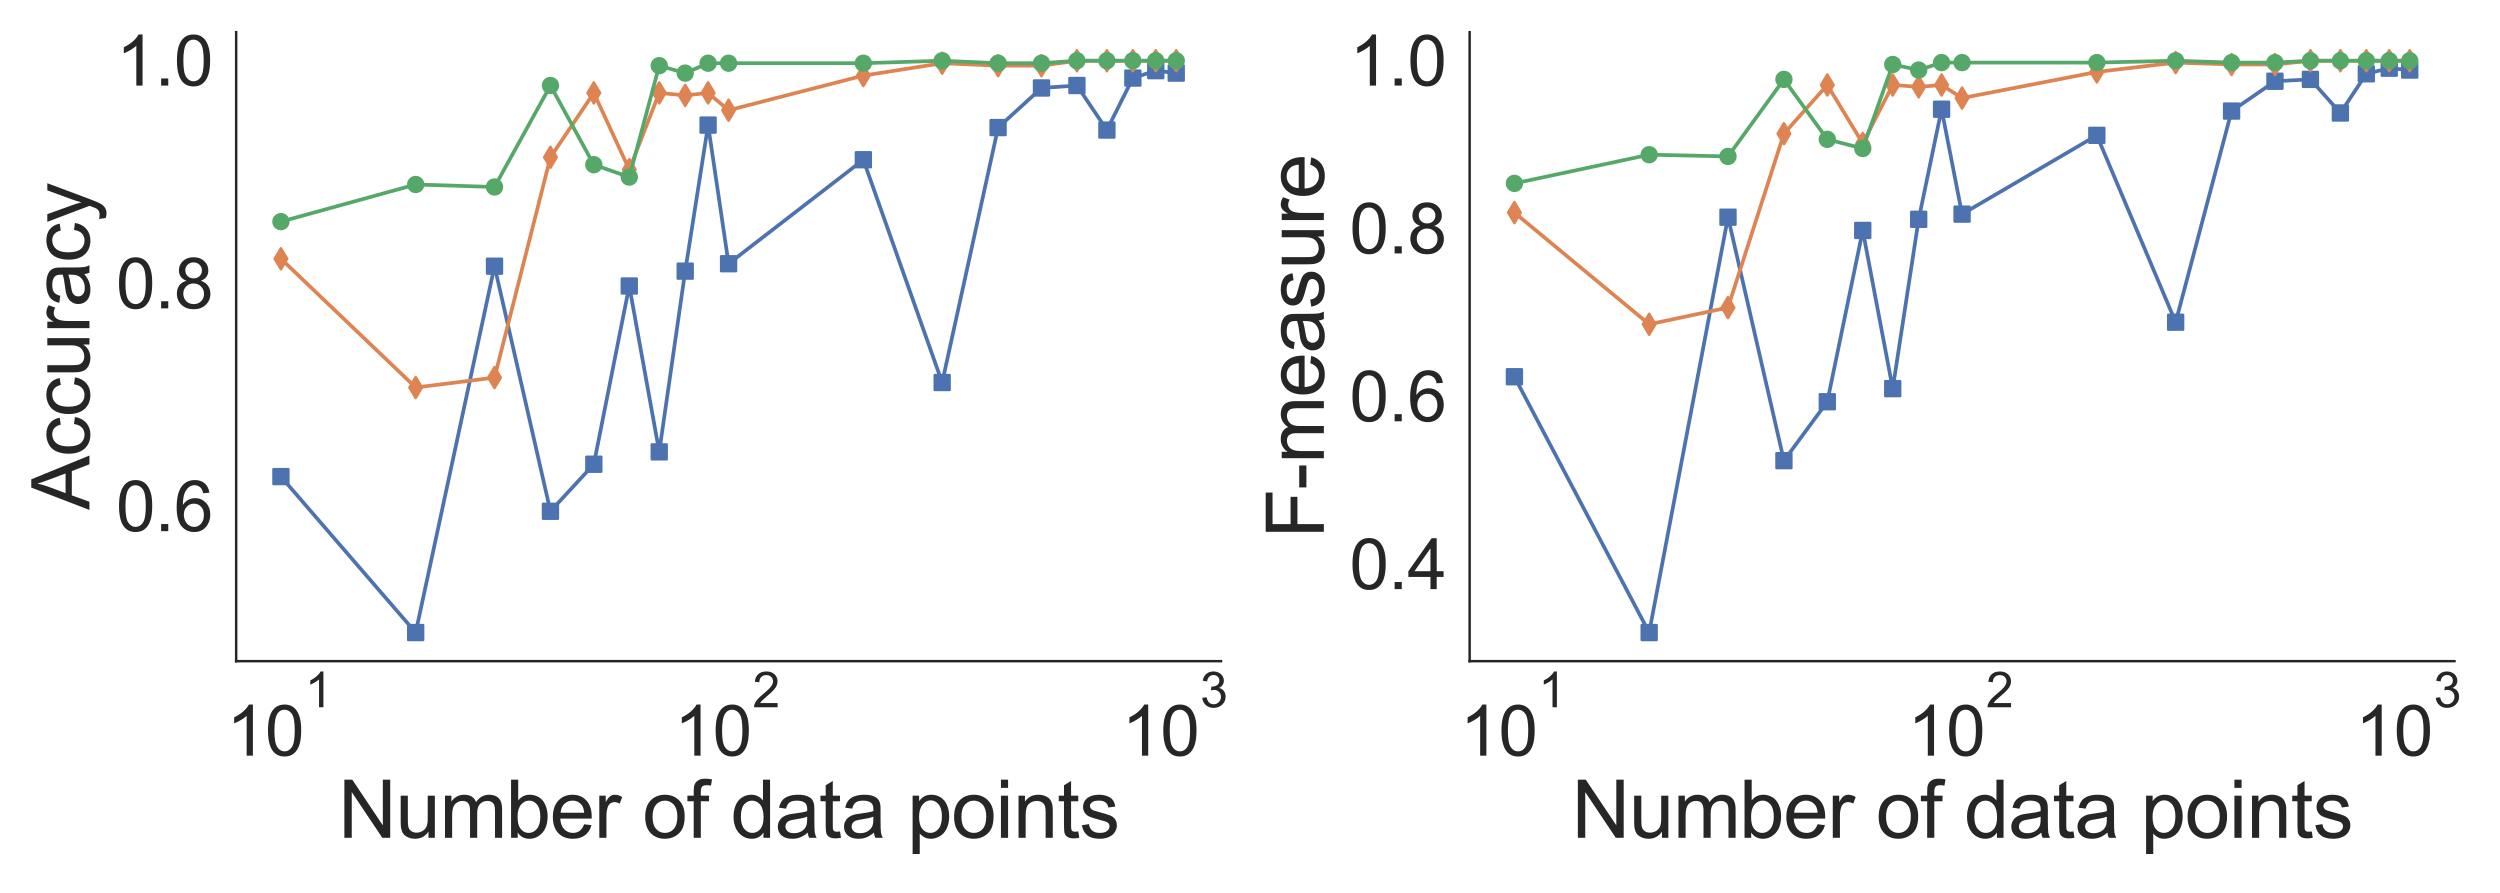 <?xml version="1.0" encoding="utf-8" standalone="no"?>
<!DOCTYPE svg PUBLIC "-//W3C//DTD SVG 1.1//EN"
  "http://www.w3.org/Graphics/SVG/1.1/DTD/svg11.dtd">
<svg xmlns:xlink="http://www.w3.org/1999/xlink" width="1008pt" height="360pt" viewBox="0 0 1008 360" xmlns="http://www.w3.org/2000/svg" version="1.1">
 <defs>
  <style type="text/css">*{stroke-linejoin: round; stroke-linecap: butt}</style>
 </defs>
 <g id="figure_1">
  <g id="patch_1">
   <path d="M 0 360 
L 1008 360 
L 1008 0 
L 0 0 
z
" style="fill: #ffffff"/>
  </g>
  <g id="axes_1">
   <g id="patch_2">
    <path d="M 95.22 266.578 
L 492.309 266.578 
L 492.309 12.96 
L 95.22 12.96 
z
" style="fill: #ffffff"/>
   </g>
   <g id="matplotlib.axis_1">
    <g id="xtick_1">
     <g id="text_1">
      <!-- $\mathdefault{10^{1}}$ -->
      <g style="fill: #262626" transform="translate(91.29 304.953) scale(0.28 -0.28)">
       <defs>
        <path id="ArialMT-31" d="M 2384 0 
L 1822 0 
L 1822 3584 
Q 1619 3391 1289 3197 
Q 959 3003 697 2906 
L 697 3450 
Q 1169 3672 1522 3987 
Q 1875 4303 2022 4600 
L 2384 4600 
L 2384 0 
z
" transform="scale(0.016)"/>
        <path id="ArialMT-30" d="M 266 2259 
Q 266 3072 433 3567 
Q 600 4063 929 4331 
Q 1259 4600 1759 4600 
Q 2128 4600 2406 4451 
Q 2684 4303 2865 4023 
Q 3047 3744 3150 3342 
Q 3253 2941 3253 2259 
Q 3253 1453 3087 958 
Q 2922 463 2592 192 
Q 2263 -78 1759 -78 
Q 1097 -78 719 397 
Q 266 969 266 2259 
z
M 844 2259 
Q 844 1131 1108 757 
Q 1372 384 1759 384 
Q 2147 384 2411 759 
Q 2675 1134 2675 2259 
Q 2675 3391 2411 3762 
Q 2147 4134 1753 4134 
Q 1366 4134 1134 3806 
Q 844 3388 844 2259 
z
" transform="scale(0.016)"/>
       </defs>
       <use xlink:href="#ArialMT-31" transform="translate(0 0.994)"/>
       <use xlink:href="#ArialMT-30" transform="translate(55.615 0.994)"/>
       <use xlink:href="#ArialMT-31" transform="translate(112.973 70.688) scale(0.7)"/>
      </g>
     </g>
    </g>
    <g id="xtick_2">
     <g id="text_2">
      <!-- $\mathdefault{10^{2}}$ -->
      <g style="fill: #262626" transform="translate(271.785 304.953) scale(0.28 -0.28)">
       <defs>
        <path id="ArialMT-32" d="M 3222 541 
L 3222 0 
L 194 0 
Q 188 203 259 391 
Q 375 700 629 1000 
Q 884 1300 1366 1694 
Q 2113 2306 2375 2664 
Q 2638 3022 2638 3341 
Q 2638 3675 2398 3904 
Q 2159 4134 1775 4134 
Q 1369 4134 1125 3890 
Q 881 3647 878 3216 
L 300 3275 
Q 359 3922 746 4261 
Q 1134 4600 1788 4600 
Q 2447 4600 2831 4234 
Q 3216 3869 3216 3328 
Q 3216 3053 3103 2787 
Q 2991 2522 2730 2228 
Q 2469 1934 1863 1422 
Q 1356 997 1212 845 
Q 1069 694 975 541 
L 3222 541 
z
" transform="scale(0.016)"/>
       </defs>
       <use xlink:href="#ArialMT-31" transform="translate(0 0.994)"/>
       <use xlink:href="#ArialMT-30" transform="translate(55.615 0.994)"/>
       <use xlink:href="#ArialMT-32" transform="translate(112.973 70.688) scale(0.7)"/>
      </g>
     </g>
    </g>
    <g id="xtick_3">
     <g id="text_3">
      <!-- $\mathdefault{10^{3}}$ -->
      <g style="fill: #262626" transform="translate(452.28 304.953) scale(0.28 -0.28)">
       <defs>
        <path id="ArialMT-33" d="M 269 1209 
L 831 1284 
Q 928 806 1161 595 
Q 1394 384 1728 384 
Q 2125 384 2398 659 
Q 2672 934 2672 1341 
Q 2672 1728 2419 1979 
Q 2166 2231 1775 2231 
Q 1616 2231 1378 2169 
L 1441 2663 
Q 1497 2656 1531 2656 
Q 1891 2656 2178 2843 
Q 2466 3031 2466 3422 
Q 2466 3731 2256 3934 
Q 2047 4138 1716 4138 
Q 1388 4138 1169 3931 
Q 950 3725 888 3313 
L 325 3413 
Q 428 3978 793 4289 
Q 1159 4600 1703 4600 
Q 2078 4600 2393 4439 
Q 2709 4278 2876 4000 
Q 3044 3722 3044 3409 
Q 3044 3113 2884 2869 
Q 2725 2625 2413 2481 
Q 2819 2388 3044 2092 
Q 3269 1797 3269 1353 
Q 3269 753 2831 336 
Q 2394 -81 1725 -81 
Q 1122 -81 723 278 
Q 325 638 269 1209 
z
" transform="scale(0.016)"/>
       </defs>
       <use xlink:href="#ArialMT-31" transform="translate(0 0.994)"/>
       <use xlink:href="#ArialMT-30" transform="translate(55.615 0.994)"/>
       <use xlink:href="#ArialMT-33" transform="translate(112.973 70.688) scale(0.7)"/>
      </g>
     </g>
    </g>
    <g id="xtick_4"/>
    <g id="xtick_5"/>
    <g id="xtick_6"/>
    <g id="xtick_7"/>
    <g id="xtick_8"/>
    <g id="xtick_9"/>
    <g id="xtick_10"/>
    <g id="xtick_11"/>
    <g id="xtick_12"/>
    <g id="xtick_13"/>
    <g id="xtick_14"/>
    <g id="xtick_15"/>
    <g id="xtick_16"/>
    <g id="xtick_17"/>
    <g id="xtick_18"/>
    <g id="xtick_19"/>
    <g id="xtick_20"/>
    <g id="xtick_21"/>
    <g id="text_4">
     <!-- Number of data points -->
     <g style="fill: #262626" transform="translate(136.355 337.813) scale(0.32 -0.32)">
      <defs>
       <path id="ArialMT-4e" d="M 488 0 
L 488 4581 
L 1109 4581 
L 3516 984 
L 3516 4581 
L 4097 4581 
L 4097 0 
L 3475 0 
L 1069 3600 
L 1069 0 
L 488 0 
z
" transform="scale(0.016)"/>
       <path id="ArialMT-75" d="M 2597 0 
L 2597 488 
Q 2209 -75 1544 -75 
Q 1250 -75 995 37 
Q 741 150 617 320 
Q 494 491 444 738 
Q 409 903 409 1263 
L 409 3319 
L 972 3319 
L 972 1478 
Q 972 1038 1006 884 
Q 1059 663 1231 536 
Q 1403 409 1656 409 
Q 1909 409 2131 539 
Q 2353 669 2445 892 
Q 2538 1116 2538 1541 
L 2538 3319 
L 3100 3319 
L 3100 0 
L 2597 0 
z
" transform="scale(0.016)"/>
       <path id="ArialMT-6d" d="M 422 0 
L 422 3319 
L 925 3319 
L 925 2853 
Q 1081 3097 1340 3245 
Q 1600 3394 1931 3394 
Q 2300 3394 2536 3241 
Q 2772 3088 2869 2813 
Q 3263 3394 3894 3394 
Q 4388 3394 4653 3120 
Q 4919 2847 4919 2278 
L 4919 0 
L 4359 0 
L 4359 2091 
Q 4359 2428 4304 2576 
Q 4250 2725 4106 2815 
Q 3963 2906 3769 2906 
Q 3419 2906 3187 2673 
Q 2956 2441 2956 1928 
L 2956 0 
L 2394 0 
L 2394 2156 
Q 2394 2531 2256 2718 
Q 2119 2906 1806 2906 
Q 1569 2906 1367 2781 
Q 1166 2656 1075 2415 
Q 984 2175 984 1722 
L 984 0 
L 422 0 
z
" transform="scale(0.016)"/>
       <path id="ArialMT-62" d="M 941 0 
L 419 0 
L 419 4581 
L 981 4581 
L 981 2947 
Q 1338 3394 1891 3394 
Q 2197 3394 2470 3270 
Q 2744 3147 2920 2923 
Q 3097 2700 3197 2384 
Q 3297 2069 3297 1709 
Q 3297 856 2875 390 
Q 2453 -75 1863 -75 
Q 1275 -75 941 416 
L 941 0 
z
M 934 1684 
Q 934 1088 1097 822 
Q 1363 388 1816 388 
Q 2184 388 2453 708 
Q 2722 1028 2722 1663 
Q 2722 2313 2464 2622 
Q 2206 2931 1841 2931 
Q 1472 2931 1203 2611 
Q 934 2291 934 1684 
z
" transform="scale(0.016)"/>
       <path id="ArialMT-65" d="M 2694 1069 
L 3275 997 
Q 3138 488 2766 206 
Q 2394 -75 1816 -75 
Q 1088 -75 661 373 
Q 234 822 234 1631 
Q 234 2469 665 2931 
Q 1097 3394 1784 3394 
Q 2450 3394 2872 2941 
Q 3294 2488 3294 1666 
Q 3294 1616 3291 1516 
L 816 1516 
Q 847 969 1125 678 
Q 1403 388 1819 388 
Q 2128 388 2347 550 
Q 2566 713 2694 1069 
z
M 847 1978 
L 2700 1978 
Q 2663 2397 2488 2606 
Q 2219 2931 1791 2931 
Q 1403 2931 1139 2672 
Q 875 2413 847 1978 
z
" transform="scale(0.016)"/>
       <path id="ArialMT-72" d="M 416 0 
L 416 3319 
L 922 3319 
L 922 2816 
Q 1116 3169 1280 3281 
Q 1444 3394 1641 3394 
Q 1925 3394 2219 3213 
L 2025 2691 
Q 1819 2813 1613 2813 
Q 1428 2813 1281 2702 
Q 1134 2591 1072 2394 
Q 978 2094 978 1738 
L 978 0 
L 416 0 
z
" transform="scale(0.016)"/>
       <path id="ArialMT-20" transform="scale(0.016)"/>
       <path id="ArialMT-6f" d="M 213 1659 
Q 213 2581 725 3025 
Q 1153 3394 1769 3394 
Q 2453 3394 2887 2945 
Q 3322 2497 3322 1706 
Q 3322 1066 3130 698 
Q 2938 331 2570 128 
Q 2203 -75 1769 -75 
Q 1072 -75 642 372 
Q 213 819 213 1659 
z
M 791 1659 
Q 791 1022 1069 705 
Q 1347 388 1769 388 
Q 2188 388 2466 706 
Q 2744 1025 2744 1678 
Q 2744 2294 2464 2611 
Q 2184 2928 1769 2928 
Q 1347 2928 1069 2612 
Q 791 2297 791 1659 
z
" transform="scale(0.016)"/>
       <path id="ArialMT-66" d="M 556 0 
L 556 2881 
L 59 2881 
L 59 3319 
L 556 3319 
L 556 3672 
Q 556 4006 616 4169 
Q 697 4388 901 4523 
Q 1106 4659 1475 4659 
Q 1713 4659 2000 4603 
L 1916 4113 
Q 1741 4144 1584 4144 
Q 1328 4144 1222 4034 
Q 1116 3925 1116 3625 
L 1116 3319 
L 1763 3319 
L 1763 2881 
L 1116 2881 
L 1116 0 
L 556 0 
z
" transform="scale(0.016)"/>
       <path id="ArialMT-64" d="M 2575 0 
L 2575 419 
Q 2259 -75 1647 -75 
Q 1250 -75 917 144 
Q 584 363 401 755 
Q 219 1147 219 1656 
Q 219 2153 384 2558 
Q 550 2963 881 3178 
Q 1213 3394 1622 3394 
Q 1922 3394 2156 3267 
Q 2391 3141 2538 2938 
L 2538 4581 
L 3097 4581 
L 3097 0 
L 2575 0 
z
M 797 1656 
Q 797 1019 1065 703 
Q 1334 388 1700 388 
Q 2069 388 2326 689 
Q 2584 991 2584 1609 
Q 2584 2291 2321 2609 
Q 2059 2928 1675 2928 
Q 1300 2928 1048 2622 
Q 797 2316 797 1656 
z
" transform="scale(0.016)"/>
       <path id="ArialMT-61" d="M 2588 409 
Q 2275 144 1986 34 
Q 1697 -75 1366 -75 
Q 819 -75 525 192 
Q 231 459 231 875 
Q 231 1119 342 1320 
Q 453 1522 633 1644 
Q 813 1766 1038 1828 
Q 1203 1872 1538 1913 
Q 2219 1994 2541 2106 
Q 2544 2222 2544 2253 
Q 2544 2597 2384 2738 
Q 2169 2928 1744 2928 
Q 1347 2928 1158 2789 
Q 969 2650 878 2297 
L 328 2372 
Q 403 2725 575 2942 
Q 747 3159 1072 3276 
Q 1397 3394 1825 3394 
Q 2250 3394 2515 3294 
Q 2781 3194 2906 3042 
Q 3031 2891 3081 2659 
Q 3109 2516 3109 2141 
L 3109 1391 
Q 3109 606 3145 398 
Q 3181 191 3288 0 
L 2700 0 
Q 2613 175 2588 409 
z
M 2541 1666 
Q 2234 1541 1622 1453 
Q 1275 1403 1131 1340 
Q 988 1278 909 1158 
Q 831 1038 831 891 
Q 831 666 1001 516 
Q 1172 366 1500 366 
Q 1825 366 2078 508 
Q 2331 650 2450 897 
Q 2541 1088 2541 1459 
L 2541 1666 
z
" transform="scale(0.016)"/>
       <path id="ArialMT-74" d="M 1650 503 
L 1731 6 
Q 1494 -44 1306 -44 
Q 1000 -44 831 53 
Q 663 150 594 308 
Q 525 466 525 972 
L 525 2881 
L 113 2881 
L 113 3319 
L 525 3319 
L 525 4141 
L 1084 4478 
L 1084 3319 
L 1650 3319 
L 1650 2881 
L 1084 2881 
L 1084 941 
Q 1084 700 1114 631 
Q 1144 563 1211 522 
Q 1278 481 1403 481 
Q 1497 481 1650 503 
z
" transform="scale(0.016)"/>
       <path id="ArialMT-70" d="M 422 -1272 
L 422 3319 
L 934 3319 
L 934 2888 
Q 1116 3141 1344 3267 
Q 1572 3394 1897 3394 
Q 2322 3394 2647 3175 
Q 2972 2956 3137 2557 
Q 3303 2159 3303 1684 
Q 3303 1175 3120 767 
Q 2938 359 2589 142 
Q 2241 -75 1856 -75 
Q 1575 -75 1351 44 
Q 1128 163 984 344 
L 984 -1272 
L 422 -1272 
z
M 931 1641 
Q 931 1000 1190 694 
Q 1450 388 1819 388 
Q 2194 388 2461 705 
Q 2728 1022 2728 1688 
Q 2728 2322 2467 2637 
Q 2206 2953 1844 2953 
Q 1484 2953 1207 2617 
Q 931 2281 931 1641 
z
" transform="scale(0.016)"/>
       <path id="ArialMT-69" d="M 425 3934 
L 425 4581 
L 988 4581 
L 988 3934 
L 425 3934 
z
M 425 0 
L 425 3319 
L 988 3319 
L 988 0 
L 425 0 
z
" transform="scale(0.016)"/>
       <path id="ArialMT-6e" d="M 422 0 
L 422 3319 
L 928 3319 
L 928 2847 
Q 1294 3394 1984 3394 
Q 2284 3394 2536 3286 
Q 2788 3178 2913 3003 
Q 3038 2828 3088 2588 
Q 3119 2431 3119 2041 
L 3119 0 
L 2556 0 
L 2556 2019 
Q 2556 2363 2490 2533 
Q 2425 2703 2258 2804 
Q 2091 2906 1866 2906 
Q 1506 2906 1245 2678 
Q 984 2450 984 1813 
L 984 0 
L 422 0 
z
" transform="scale(0.016)"/>
       <path id="ArialMT-73" d="M 197 991 
L 753 1078 
Q 800 744 1014 566 
Q 1228 388 1613 388 
Q 2000 388 2187 545 
Q 2375 703 2375 916 
Q 2375 1106 2209 1216 
Q 2094 1291 1634 1406 
Q 1016 1563 777 1677 
Q 538 1791 414 1992 
Q 291 2194 291 2438 
Q 291 2659 392 2848 
Q 494 3038 669 3163 
Q 800 3259 1026 3326 
Q 1253 3394 1513 3394 
Q 1903 3394 2198 3281 
Q 2494 3169 2634 2976 
Q 2775 2784 2828 2463 
L 2278 2388 
Q 2241 2644 2061 2787 
Q 1881 2931 1553 2931 
Q 1166 2931 1000 2803 
Q 834 2675 834 2503 
Q 834 2394 903 2306 
Q 972 2216 1119 2156 
Q 1203 2125 1616 2013 
Q 2213 1853 2448 1751 
Q 2684 1650 2818 1456 
Q 2953 1263 2953 975 
Q 2953 694 2789 445 
Q 2625 197 2315 61 
Q 2006 -75 1616 -75 
Q 969 -75 630 194 
Q 291 463 197 991 
z
" transform="scale(0.016)"/>
      </defs>
      <use xlink:href="#ArialMT-4e"/>
      <use xlink:href="#ArialMT-75" x="72.217"/>
      <use xlink:href="#ArialMT-6d" x="127.832"/>
      <use xlink:href="#ArialMT-62" x="211.133"/>
      <use xlink:href="#ArialMT-65" x="266.748"/>
      <use xlink:href="#ArialMT-72" x="322.363"/>
      <use xlink:href="#ArialMT-20" x="355.664"/>
      <use xlink:href="#ArialMT-6f" x="383.447"/>
      <use xlink:href="#ArialMT-66" x="439.062"/>
      <use xlink:href="#ArialMT-20" x="466.846"/>
      <use xlink:href="#ArialMT-64" x="494.629"/>
      <use xlink:href="#ArialMT-61" x="550.244"/>
      <use xlink:href="#ArialMT-74" x="605.859"/>
      <use xlink:href="#ArialMT-61" x="633.643"/>
      <use xlink:href="#ArialMT-20" x="689.258"/>
      <use xlink:href="#ArialMT-70" x="717.041"/>
      <use xlink:href="#ArialMT-6f" x="772.656"/>
      <use xlink:href="#ArialMT-69" x="828.271"/>
      <use xlink:href="#ArialMT-6e" x="850.488"/>
      <use xlink:href="#ArialMT-74" x="906.104"/>
      <use xlink:href="#ArialMT-73" x="933.887"/>
     </g>
    </g>
   </g>
   <g id="matplotlib.axis_2">
    <g id="ytick_1">
     <g id="text_5">
      <!-- 0.6 -->
      <g style="fill: #262626" transform="translate(46.8 214.167) scale(0.28 -0.28)">
       <defs>
        <path id="ArialMT-2e" d="M 581 0 
L 581 641 
L 1222 641 
L 1222 0 
L 581 0 
z
" transform="scale(0.016)"/>
        <path id="ArialMT-36" d="M 3184 3459 
L 2625 3416 
Q 2550 3747 2413 3897 
Q 2184 4138 1850 4138 
Q 1581 4138 1378 3988 
Q 1113 3794 959 3422 
Q 806 3050 800 2363 
Q 1003 2672 1297 2822 
Q 1591 2972 1913 2972 
Q 2475 2972 2870 2558 
Q 3266 2144 3266 1488 
Q 3266 1056 3080 686 
Q 2894 316 2569 119 
Q 2244 -78 1831 -78 
Q 1128 -78 684 439 
Q 241 956 241 2144 
Q 241 3472 731 4075 
Q 1159 4600 1884 4600 
Q 2425 4600 2770 4297 
Q 3116 3994 3184 3459 
z
M 888 1484 
Q 888 1194 1011 928 
Q 1134 663 1356 523 
Q 1578 384 1822 384 
Q 2178 384 2434 671 
Q 2691 959 2691 1453 
Q 2691 1928 2437 2201 
Q 2184 2475 1800 2475 
Q 1419 2475 1153 2201 
Q 888 1928 888 1484 
z
" transform="scale(0.016)"/>
       </defs>
       <use xlink:href="#ArialMT-30"/>
       <use xlink:href="#ArialMT-2e" x="55.615"/>
       <use xlink:href="#ArialMT-36" x="83.398"/>
      </g>
     </g>
    </g>
    <g id="ytick_2">
     <g id="text_6">
      <!-- 0.8 -->
      <g style="fill: #262626" transform="translate(46.8 124.338) scale(0.28 -0.28)">
       <defs>
        <path id="ArialMT-38" d="M 1131 2484 
Q 781 2613 612 2850 
Q 444 3088 444 3419 
Q 444 3919 803 4259 
Q 1163 4600 1759 4600 
Q 2359 4600 2725 4251 
Q 3091 3903 3091 3403 
Q 3091 3084 2923 2848 
Q 2756 2613 2416 2484 
Q 2838 2347 3058 2040 
Q 3278 1734 3278 1309 
Q 3278 722 2862 322 
Q 2447 -78 1769 -78 
Q 1091 -78 675 323 
Q 259 725 259 1325 
Q 259 1772 486 2073 
Q 713 2375 1131 2484 
z
M 1019 3438 
Q 1019 3113 1228 2906 
Q 1438 2700 1772 2700 
Q 2097 2700 2305 2904 
Q 2513 3109 2513 3406 
Q 2513 3716 2298 3927 
Q 2084 4138 1766 4138 
Q 1444 4138 1231 3931 
Q 1019 3725 1019 3438 
z
M 838 1322 
Q 838 1081 952 856 
Q 1066 631 1291 507 
Q 1516 384 1775 384 
Q 2178 384 2440 643 
Q 2703 903 2703 1303 
Q 2703 1709 2433 1975 
Q 2163 2241 1756 2241 
Q 1359 2241 1098 1978 
Q 838 1716 838 1322 
z
" transform="scale(0.016)"/>
       </defs>
       <use xlink:href="#ArialMT-30"/>
       <use xlink:href="#ArialMT-2e" x="55.615"/>
       <use xlink:href="#ArialMT-38" x="83.398"/>
      </g>
     </g>
    </g>
    <g id="ytick_3">
     <g id="text_7">
      <!-- 1.0 -->
      <g style="fill: #262626" transform="translate(46.8 34.509) scale(0.28 -0.28)">
       <use xlink:href="#ArialMT-31"/>
       <use xlink:href="#ArialMT-2e" x="55.615"/>
       <use xlink:href="#ArialMT-30" x="83.398"/>
      </g>
     </g>
    </g>
    <g id="text_8">
     <!-- Accuracy -->
     <g style="fill: #262626" transform="translate(36.065 205.564) rotate(-90) scale(0.32 -0.32)">
      <defs>
       <path id="ArialMT-41" d="M -9 0 
L 1750 4581 
L 2403 4581 
L 4278 0 
L 3588 0 
L 3053 1388 
L 1138 1388 
L 634 0 
L -9 0 
z
M 1313 1881 
L 2866 1881 
L 2388 3150 
Q 2169 3728 2063 4100 
Q 1975 3659 1816 3225 
L 1313 1881 
z
" transform="scale(0.016)"/>
       <path id="ArialMT-63" d="M 2588 1216 
L 3141 1144 
Q 3050 572 2676 248 
Q 2303 -75 1759 -75 
Q 1078 -75 664 370 
Q 250 816 250 1647 
Q 250 2184 428 2587 
Q 606 2991 970 3192 
Q 1334 3394 1763 3394 
Q 2303 3394 2647 3120 
Q 2991 2847 3088 2344 
L 2541 2259 
Q 2463 2594 2264 2762 
Q 2066 2931 1784 2931 
Q 1359 2931 1093 2626 
Q 828 2322 828 1663 
Q 828 994 1084 691 
Q 1341 388 1753 388 
Q 2084 388 2306 591 
Q 2528 794 2588 1216 
z
" transform="scale(0.016)"/>
       <path id="ArialMT-79" d="M 397 -1278 
L 334 -750 
Q 519 -800 656 -800 
Q 844 -800 956 -737 
Q 1069 -675 1141 -563 
Q 1194 -478 1313 -144 
Q 1328 -97 1363 -6 
L 103 3319 
L 709 3319 
L 1400 1397 
Q 1534 1031 1641 628 
Q 1738 1016 1872 1384 
L 2581 3319 
L 3144 3319 
L 1881 -56 
Q 1678 -603 1566 -809 
Q 1416 -1088 1222 -1217 
Q 1028 -1347 759 -1347 
Q 597 -1347 397 -1278 
z
" transform="scale(0.016)"/>
      </defs>
      <use xlink:href="#ArialMT-41"/>
      <use xlink:href="#ArialMT-63" x="66.699"/>
      <use xlink:href="#ArialMT-63" x="116.699"/>
      <use xlink:href="#ArialMT-75" x="166.699"/>
      <use xlink:href="#ArialMT-72" x="222.314"/>
      <use xlink:href="#ArialMT-61" x="255.615"/>
      <use xlink:href="#ArialMT-63" x="311.23"/>
      <use xlink:href="#ArialMT-79" x="361.23"/>
     </g>
    </g>
   </g>
   <g id="line2d_1">
    <path d="M 113.27 192.169 
L 167.604 255.05 
L 199.388 107.331 
L 221.938 206.143 
L 239.43 187.179 
L 253.722 115.315 
L 265.806 182.188 
L 276.273 109.327 
L 285.506 50.439 
L 293.765 106.332 
L 348.099 64.412 
L 379.883 154.241 
L 402.434 51.437 
L 419.925 35.467 
L 434.217 34.469 
L 446.301 52.435 
L 456.768 31.475 
L 466.001 28.48 
L 474.26 29.479 
" clip-path="url(#p1bfc41ef3e)" style="fill: none; stroke: #4c72b0; stroke-width: 1.5; stroke-linecap: round"/>
    <defs>
     <path id="me3eb38ce9e" d="M -3 3 
L 3 3 
L 3 -3 
L -3 -3 
z
" style="stroke: #4c72b0; stroke-linejoin: miter"/>
    </defs>
    <g clip-path="url(#p1bfc41ef3e)">
     <use xlink:href="#me3eb38ce9e" x="113.27" y="192.169" style="fill: #4c72b0; stroke: #4c72b0; stroke-linejoin: miter"/>
     <use xlink:href="#me3eb38ce9e" x="167.604" y="255.05" style="fill: #4c72b0; stroke: #4c72b0; stroke-linejoin: miter"/>
     <use xlink:href="#me3eb38ce9e" x="199.388" y="107.331" style="fill: #4c72b0; stroke: #4c72b0; stroke-linejoin: miter"/>
     <use xlink:href="#me3eb38ce9e" x="221.938" y="206.143" style="fill: #4c72b0; stroke: #4c72b0; stroke-linejoin: miter"/>
     <use xlink:href="#me3eb38ce9e" x="239.43" y="187.179" style="fill: #4c72b0; stroke: #4c72b0; stroke-linejoin: miter"/>
     <use xlink:href="#me3eb38ce9e" x="253.722" y="115.315" style="fill: #4c72b0; stroke: #4c72b0; stroke-linejoin: miter"/>
     <use xlink:href="#me3eb38ce9e" x="265.806" y="182.188" style="fill: #4c72b0; stroke: #4c72b0; stroke-linejoin: miter"/>
     <use xlink:href="#me3eb38ce9e" x="276.273" y="109.327" style="fill: #4c72b0; stroke: #4c72b0; stroke-linejoin: miter"/>
     <use xlink:href="#me3eb38ce9e" x="285.506" y="50.439" style="fill: #4c72b0; stroke: #4c72b0; stroke-linejoin: miter"/>
     <use xlink:href="#me3eb38ce9e" x="293.765" y="106.332" style="fill: #4c72b0; stroke: #4c72b0; stroke-linejoin: miter"/>
     <use xlink:href="#me3eb38ce9e" x="348.099" y="64.412" style="fill: #4c72b0; stroke: #4c72b0; stroke-linejoin: miter"/>
     <use xlink:href="#me3eb38ce9e" x="379.883" y="154.241" style="fill: #4c72b0; stroke: #4c72b0; stroke-linejoin: miter"/>
     <use xlink:href="#me3eb38ce9e" x="402.434" y="51.437" style="fill: #4c72b0; stroke: #4c72b0; stroke-linejoin: miter"/>
     <use xlink:href="#me3eb38ce9e" x="419.925" y="35.467" style="fill: #4c72b0; stroke: #4c72b0; stroke-linejoin: miter"/>
     <use xlink:href="#me3eb38ce9e" x="434.217" y="34.469" style="fill: #4c72b0; stroke: #4c72b0; stroke-linejoin: miter"/>
     <use xlink:href="#me3eb38ce9e" x="446.301" y="52.435" style="fill: #4c72b0; stroke: #4c72b0; stroke-linejoin: miter"/>
     <use xlink:href="#me3eb38ce9e" x="456.768" y="31.475" style="fill: #4c72b0; stroke: #4c72b0; stroke-linejoin: miter"/>
     <use xlink:href="#me3eb38ce9e" x="466.001" y="28.48" style="fill: #4c72b0; stroke: #4c72b0; stroke-linejoin: miter"/>
     <use xlink:href="#me3eb38ce9e" x="474.26" y="29.479" style="fill: #4c72b0; stroke: #4c72b0; stroke-linejoin: miter"/>
    </g>
   </g>
   <g id="line2d_2">
    <path d="M 113.27 104.336 
L 167.604 156.238 
L 199.388 152.245 
L 221.938 63.414 
L 239.43 37.463 
L 253.722 68.405 
L 265.806 37.463 
L 276.273 38.462 
L 285.506 37.463 
L 293.765 44.45 
L 348.099 30.477 
L 379.883 25.486 
L 402.434 26.484 
L 419.925 26.484 
L 434.217 24.488 
L 446.301 24.488 
L 456.768 24.488 
L 466.001 24.488 
L 474.26 24.488 
" clip-path="url(#p1bfc41ef3e)" style="fill: none; stroke: #dd8452; stroke-width: 1.5; stroke-linecap: round"/>
    <defs>
     <path id="md9a92b550f" d="M 0 4.243 
L 2.546 0 
L 0 -4.243 
L -2.546 0 
z
" style="stroke: #dd8452; stroke-linejoin: miter"/>
    </defs>
    <g clip-path="url(#p1bfc41ef3e)">
     <use xlink:href="#md9a92b550f" x="113.27" y="104.336" style="fill: #dd8452; stroke: #dd8452; stroke-linejoin: miter"/>
     <use xlink:href="#md9a92b550f" x="167.604" y="156.238" style="fill: #dd8452; stroke: #dd8452; stroke-linejoin: miter"/>
     <use xlink:href="#md9a92b550f" x="199.388" y="152.245" style="fill: #dd8452; stroke: #dd8452; stroke-linejoin: miter"/>
     <use xlink:href="#md9a92b550f" x="221.938" y="63.414" style="fill: #dd8452; stroke: #dd8452; stroke-linejoin: miter"/>
     <use xlink:href="#md9a92b550f" x="239.43" y="37.463" style="fill: #dd8452; stroke: #dd8452; stroke-linejoin: miter"/>
     <use xlink:href="#md9a92b550f" x="253.722" y="68.405" style="fill: #dd8452; stroke: #dd8452; stroke-linejoin: miter"/>
     <use xlink:href="#md9a92b550f" x="265.806" y="37.463" style="fill: #dd8452; stroke: #dd8452; stroke-linejoin: miter"/>
     <use xlink:href="#md9a92b550f" x="276.273" y="38.462" style="fill: #dd8452; stroke: #dd8452; stroke-linejoin: miter"/>
     <use xlink:href="#md9a92b550f" x="285.506" y="37.463" style="fill: #dd8452; stroke: #dd8452; stroke-linejoin: miter"/>
     <use xlink:href="#md9a92b550f" x="293.765" y="44.45" style="fill: #dd8452; stroke: #dd8452; stroke-linejoin: miter"/>
     <use xlink:href="#md9a92b550f" x="348.099" y="30.477" style="fill: #dd8452; stroke: #dd8452; stroke-linejoin: miter"/>
     <use xlink:href="#md9a92b550f" x="379.883" y="25.486" style="fill: #dd8452; stroke: #dd8452; stroke-linejoin: miter"/>
     <use xlink:href="#md9a92b550f" x="402.434" y="26.484" style="fill: #dd8452; stroke: #dd8452; stroke-linejoin: miter"/>
     <use xlink:href="#md9a92b550f" x="419.925" y="26.484" style="fill: #dd8452; stroke: #dd8452; stroke-linejoin: miter"/>
     <use xlink:href="#md9a92b550f" x="434.217" y="24.488" style="fill: #dd8452; stroke: #dd8452; stroke-linejoin: miter"/>
     <use xlink:href="#md9a92b550f" x="446.301" y="24.488" style="fill: #dd8452; stroke: #dd8452; stroke-linejoin: miter"/>
     <use xlink:href="#md9a92b550f" x="456.768" y="24.488" style="fill: #dd8452; stroke: #dd8452; stroke-linejoin: miter"/>
     <use xlink:href="#md9a92b550f" x="466.001" y="24.488" style="fill: #dd8452; stroke: #dd8452; stroke-linejoin: miter"/>
     <use xlink:href="#md9a92b550f" x="474.26" y="24.488" style="fill: #dd8452; stroke: #dd8452; stroke-linejoin: miter"/>
    </g>
   </g>
   <g id="line2d_3">
    <path d="M 113.27 89.365 
L 167.604 74.393 
L 199.388 75.391 
L 221.938 34.469 
L 239.43 66.408 
L 253.722 71.399 
L 265.806 26.484 
L 276.273 29.479 
L 285.506 25.486 
L 293.765 25.486 
L 348.099 25.486 
L 379.883 24.488 
L 402.434 25.486 
L 419.925 25.486 
L 434.217 24.488 
L 446.301 24.488 
L 456.768 24.488 
L 466.001 24.488 
L 474.26 24.488 
" clip-path="url(#p1bfc41ef3e)" style="fill: none; stroke: #55a868; stroke-width: 1.5; stroke-linecap: round"/>
    <defs>
     <path id="mf758b84d27" d="M 0 3 
C 0.796 3 1.559 2.684 2.121 2.121 
C 2.684 1.559 3 0.796 3 0 
C 3 -0.796 2.684 -1.559 2.121 -2.121 
C 1.559 -2.684 0.796 -3 0 -3 
C -0.796 -3 -1.559 -2.684 -2.121 -2.121 
C -2.684 -1.559 -3 -0.796 -3 0 
C -3 0.796 -2.684 1.559 -2.121 2.121 
C -1.559 2.684 -0.796 3 0 3 
z
" style="stroke: #55a868"/>
    </defs>
    <g clip-path="url(#p1bfc41ef3e)">
     <use xlink:href="#mf758b84d27" x="113.27" y="89.365" style="fill: #55a868; stroke: #55a868"/>
     <use xlink:href="#mf758b84d27" x="167.604" y="74.393" style="fill: #55a868; stroke: #55a868"/>
     <use xlink:href="#mf758b84d27" x="199.388" y="75.391" style="fill: #55a868; stroke: #55a868"/>
     <use xlink:href="#mf758b84d27" x="221.938" y="34.469" style="fill: #55a868; stroke: #55a868"/>
     <use xlink:href="#mf758b84d27" x="239.43" y="66.408" style="fill: #55a868; stroke: #55a868"/>
     <use xlink:href="#mf758b84d27" x="253.722" y="71.399" style="fill: #55a868; stroke: #55a868"/>
     <use xlink:href="#mf758b84d27" x="265.806" y="26.484" style="fill: #55a868; stroke: #55a868"/>
     <use xlink:href="#mf758b84d27" x="276.273" y="29.479" style="fill: #55a868; stroke: #55a868"/>
     <use xlink:href="#mf758b84d27" x="285.506" y="25.486" style="fill: #55a868; stroke: #55a868"/>
     <use xlink:href="#mf758b84d27" x="293.765" y="25.486" style="fill: #55a868; stroke: #55a868"/>
     <use xlink:href="#mf758b84d27" x="348.099" y="25.486" style="fill: #55a868; stroke: #55a868"/>
     <use xlink:href="#mf758b84d27" x="379.883" y="24.488" style="fill: #55a868; stroke: #55a868"/>
     <use xlink:href="#mf758b84d27" x="402.434" y="25.486" style="fill: #55a868; stroke: #55a868"/>
     <use xlink:href="#mf758b84d27" x="419.925" y="25.486" style="fill: #55a868; stroke: #55a868"/>
     <use xlink:href="#mf758b84d27" x="434.217" y="24.488" style="fill: #55a868; stroke: #55a868"/>
     <use xlink:href="#mf758b84d27" x="446.301" y="24.488" style="fill: #55a868; stroke: #55a868"/>
     <use xlink:href="#mf758b84d27" x="456.768" y="24.488" style="fill: #55a868; stroke: #55a868"/>
     <use xlink:href="#mf758b84d27" x="466.001" y="24.488" style="fill: #55a868; stroke: #55a868"/>
     <use xlink:href="#mf758b84d27" x="474.26" y="24.488" style="fill: #55a868; stroke: #55a868"/>
    </g>
   </g>
   <g id="patch_3">
    <path d="M 95.22 266.578 
L 95.22 12.96 
" style="fill: none; stroke: #262626; stroke-linejoin: miter; stroke-linecap: square"/>
   </g>
   <g id="patch_4">
    <path d="M 95.22 266.578 
L 492.309 266.578 
" style="fill: none; stroke: #262626; stroke-linejoin: miter; stroke-linecap: square"/>
   </g>
  </g>
  <g id="axes_2">
   <g id="patch_5">
    <path d="M 592.56 266.578 
L 989.649 266.578 
L 989.649 12.96 
L 592.56 12.96 
z
" style="fill: #ffffff"/>
   </g>
   <g id="matplotlib.axis_3">
    <g id="xtick_22">
     <g id="text_9">
      <!-- $\mathdefault{10^{1}}$ -->
      <g style="fill: #262626" transform="translate(588.63 304.953) scale(0.28 -0.28)">
       <use xlink:href="#ArialMT-31" transform="translate(0 0.994)"/>
       <use xlink:href="#ArialMT-30" transform="translate(55.615 0.994)"/>
       <use xlink:href="#ArialMT-31" transform="translate(112.973 70.688) scale(0.7)"/>
      </g>
     </g>
    </g>
    <g id="xtick_23">
     <g id="text_10">
      <!-- $\mathdefault{10^{2}}$ -->
      <g style="fill: #262626" transform="translate(769.125 304.953) scale(0.28 -0.28)">
       <use xlink:href="#ArialMT-31" transform="translate(0 0.994)"/>
       <use xlink:href="#ArialMT-30" transform="translate(55.615 0.994)"/>
       <use xlink:href="#ArialMT-32" transform="translate(112.973 70.688) scale(0.7)"/>
      </g>
     </g>
    </g>
    <g id="xtick_24">
     <g id="text_11">
      <!-- $\mathdefault{10^{3}}$ -->
      <g style="fill: #262626" transform="translate(949.62 304.953) scale(0.28 -0.28)">
       <use xlink:href="#ArialMT-31" transform="translate(0 0.994)"/>
       <use xlink:href="#ArialMT-30" transform="translate(55.615 0.994)"/>
       <use xlink:href="#ArialMT-33" transform="translate(112.973 70.688) scale(0.7)"/>
      </g>
     </g>
    </g>
    <g id="xtick_25"/>
    <g id="xtick_26"/>
    <g id="xtick_27"/>
    <g id="xtick_28"/>
    <g id="xtick_29"/>
    <g id="xtick_30"/>
    <g id="xtick_31"/>
    <g id="xtick_32"/>
    <g id="xtick_33"/>
    <g id="xtick_34"/>
    <g id="xtick_35"/>
    <g id="xtick_36"/>
    <g id="xtick_37"/>
    <g id="xtick_38"/>
    <g id="xtick_39"/>
    <g id="xtick_40"/>
    <g id="xtick_41"/>
    <g id="xtick_42"/>
    <g id="text_12">
     <!-- Number of data points -->
     <g style="fill: #262626" transform="translate(633.695 337.813) scale(0.32 -0.32)">
      <use xlink:href="#ArialMT-4e"/>
      <use xlink:href="#ArialMT-75" x="72.217"/>
      <use xlink:href="#ArialMT-6d" x="127.832"/>
      <use xlink:href="#ArialMT-62" x="211.133"/>
      <use xlink:href="#ArialMT-65" x="266.748"/>
      <use xlink:href="#ArialMT-72" x="322.363"/>
      <use xlink:href="#ArialMT-20" x="355.664"/>
      <use xlink:href="#ArialMT-6f" x="383.447"/>
      <use xlink:href="#ArialMT-66" x="439.062"/>
      <use xlink:href="#ArialMT-20" x="466.846"/>
      <use xlink:href="#ArialMT-64" x="494.629"/>
      <use xlink:href="#ArialMT-61" x="550.244"/>
      <use xlink:href="#ArialMT-74" x="605.859"/>
      <use xlink:href="#ArialMT-61" x="633.643"/>
      <use xlink:href="#ArialMT-20" x="689.258"/>
      <use xlink:href="#ArialMT-70" x="717.041"/>
      <use xlink:href="#ArialMT-6f" x="772.656"/>
      <use xlink:href="#ArialMT-69" x="828.271"/>
      <use xlink:href="#ArialMT-6e" x="850.488"/>
      <use xlink:href="#ArialMT-74" x="906.104"/>
      <use xlink:href="#ArialMT-73" x="933.887"/>
     </g>
    </g>
   </g>
   <g id="matplotlib.axis_4">
    <g id="ytick_4">
     <g id="text_13">
      <!-- 0.4 -->
      <g style="fill: #262626" transform="translate(544.14 237.535) scale(0.28 -0.28)">
       <defs>
        <path id="ArialMT-34" d="M 2069 0 
L 2069 1097 
L 81 1097 
L 81 1613 
L 2172 4581 
L 2631 4581 
L 2631 1613 
L 3250 1613 
L 3250 1097 
L 2631 1097 
L 2631 0 
L 2069 0 
z
M 2069 1613 
L 2069 3678 
L 634 1613 
L 2069 1613 
z
" transform="scale(0.016)"/>
       </defs>
       <use xlink:href="#ArialMT-30"/>
       <use xlink:href="#ArialMT-2e" x="55.615"/>
       <use xlink:href="#ArialMT-34" x="83.398"/>
      </g>
     </g>
    </g>
    <g id="ytick_5">
     <g id="text_14">
      <!-- 0.6 -->
      <g style="fill: #262626" transform="translate(544.14 169.86) scale(0.28 -0.28)">
       <use xlink:href="#ArialMT-30"/>
       <use xlink:href="#ArialMT-2e" x="55.615"/>
       <use xlink:href="#ArialMT-36" x="83.398"/>
      </g>
     </g>
    </g>
    <g id="ytick_6">
     <g id="text_15">
      <!-- 0.8 -->
      <g style="fill: #262626" transform="translate(544.14 102.184) scale(0.28 -0.28)">
       <use xlink:href="#ArialMT-30"/>
       <use xlink:href="#ArialMT-2e" x="55.615"/>
       <use xlink:href="#ArialMT-38" x="83.398"/>
      </g>
     </g>
    </g>
    <g id="ytick_7">
     <g id="text_16">
      <!-- 1.0 -->
      <g style="fill: #262626" transform="translate(544.14 34.509) scale(0.28 -0.28)">
       <use xlink:href="#ArialMT-31"/>
       <use xlink:href="#ArialMT-2e" x="55.615"/>
       <use xlink:href="#ArialMT-30" x="83.398"/>
      </g>
     </g>
    </g>
    <g id="text_17">
     <!-- F-measure -->
     <g style="fill: #262626" transform="translate(533.78 217.114) rotate(-90) scale(0.32 -0.32)">
      <defs>
       <path id="ArialMT-46" d="M 525 0 
L 525 4581 
L 3616 4581 
L 3616 4041 
L 1131 4041 
L 1131 2622 
L 3281 2622 
L 3281 2081 
L 1131 2081 
L 1131 0 
L 525 0 
z
" transform="scale(0.016)"/>
       <path id="ArialMT-2d" d="M 203 1375 
L 203 1941 
L 1931 1941 
L 1931 1375 
L 203 1375 
z
" transform="scale(0.016)"/>
      </defs>
      <use xlink:href="#ArialMT-46"/>
      <use xlink:href="#ArialMT-2d" x="61.084"/>
      <use xlink:href="#ArialMT-6d" x="94.385"/>
      <use xlink:href="#ArialMT-65" x="177.686"/>
      <use xlink:href="#ArialMT-61" x="233.301"/>
      <use xlink:href="#ArialMT-73" x="288.916"/>
      <use xlink:href="#ArialMT-75" x="338.916"/>
      <use xlink:href="#ArialMT-72" x="394.531"/>
      <use xlink:href="#ArialMT-65" x="427.832"/>
     </g>
    </g>
   </g>
   <g id="line2d_4">
    <path d="M 610.61 151.906 
L 664.944 255.05 
L 696.728 87.575 
L 719.278 185.734 
L 736.77 161.978 
L 751.062 92.912 
L 763.146 156.701 
L 773.613 88.418 
L 782.846 44.039 
L 791.105 86.344 
L 845.439 54.561 
L 877.223 129.919 
L 899.774 44.787 
L 917.265 32.758 
L 931.557 32.006 
L 943.641 45.549 
L 954.108 29.751 
L 963.341 27.495 
L 971.6 28.247 
" clip-path="url(#pe02e45cecf)" style="fill: none; stroke: #4c72b0; stroke-width: 1.5; stroke-linecap: round"/>
    <g clip-path="url(#pe02e45cecf)">
     <use xlink:href="#me3eb38ce9e" x="610.61" y="151.906" style="fill: #4c72b0; stroke: #4c72b0; stroke-linejoin: miter"/>
     <use xlink:href="#me3eb38ce9e" x="664.944" y="255.05" style="fill: #4c72b0; stroke: #4c72b0; stroke-linejoin: miter"/>
     <use xlink:href="#me3eb38ce9e" x="696.728" y="87.575" style="fill: #4c72b0; stroke: #4c72b0; stroke-linejoin: miter"/>
     <use xlink:href="#me3eb38ce9e" x="719.278" y="185.734" style="fill: #4c72b0; stroke: #4c72b0; stroke-linejoin: miter"/>
     <use xlink:href="#me3eb38ce9e" x="736.77" y="161.978" style="fill: #4c72b0; stroke: #4c72b0; stroke-linejoin: miter"/>
     <use xlink:href="#me3eb38ce9e" x="751.062" y="92.912" style="fill: #4c72b0; stroke: #4c72b0; stroke-linejoin: miter"/>
     <use xlink:href="#me3eb38ce9e" x="763.146" y="156.701" style="fill: #4c72b0; stroke: #4c72b0; stroke-linejoin: miter"/>
     <use xlink:href="#me3eb38ce9e" x="773.613" y="88.418" style="fill: #4c72b0; stroke: #4c72b0; stroke-linejoin: miter"/>
     <use xlink:href="#me3eb38ce9e" x="782.846" y="44.039" style="fill: #4c72b0; stroke: #4c72b0; stroke-linejoin: miter"/>
     <use xlink:href="#me3eb38ce9e" x="791.105" y="86.344" style="fill: #4c72b0; stroke: #4c72b0; stroke-linejoin: miter"/>
     <use xlink:href="#me3eb38ce9e" x="845.439" y="54.561" style="fill: #4c72b0; stroke: #4c72b0; stroke-linejoin: miter"/>
     <use xlink:href="#me3eb38ce9e" x="877.223" y="129.919" style="fill: #4c72b0; stroke: #4c72b0; stroke-linejoin: miter"/>
     <use xlink:href="#me3eb38ce9e" x="899.774" y="44.787" style="fill: #4c72b0; stroke: #4c72b0; stroke-linejoin: miter"/>
     <use xlink:href="#me3eb38ce9e" x="917.265" y="32.758" style="fill: #4c72b0; stroke: #4c72b0; stroke-linejoin: miter"/>
     <use xlink:href="#me3eb38ce9e" x="931.557" y="32.006" style="fill: #4c72b0; stroke: #4c72b0; stroke-linejoin: miter"/>
     <use xlink:href="#me3eb38ce9e" x="943.641" y="45.549" style="fill: #4c72b0; stroke: #4c72b0; stroke-linejoin: miter"/>
     <use xlink:href="#me3eb38ce9e" x="954.108" y="29.751" style="fill: #4c72b0; stroke: #4c72b0; stroke-linejoin: miter"/>
     <use xlink:href="#me3eb38ce9e" x="963.341" y="27.495" style="fill: #4c72b0; stroke: #4c72b0; stroke-linejoin: miter"/>
     <use xlink:href="#me3eb38ce9e" x="971.6" y="28.247" style="fill: #4c72b0; stroke: #4c72b0; stroke-linejoin: miter"/>
    </g>
   </g>
   <g id="line2d_5">
    <path d="M 610.61 85.718 
L 664.944 130.741 
L 696.728 124.01 
L 719.278 53.9 
L 736.77 34.262 
L 751.062 57.806 
L 763.146 34.263 
L 773.613 35.014 
L 782.846 34.263 
L 791.105 39.539 
L 845.439 29 
L 877.223 25.24 
L 899.774 25.992 
L 917.265 25.992 
L 931.557 24.488 
L 943.641 24.488 
L 954.108 24.488 
L 963.341 24.488 
L 971.6 24.488 
" clip-path="url(#pe02e45cecf)" style="fill: none; stroke: #dd8452; stroke-width: 1.5; stroke-linecap: round"/>
    <g clip-path="url(#pe02e45cecf)">
     <use xlink:href="#md9a92b550f" x="610.61" y="85.718" style="fill: #dd8452; stroke: #dd8452; stroke-linejoin: miter"/>
     <use xlink:href="#md9a92b550f" x="664.944" y="130.741" style="fill: #dd8452; stroke: #dd8452; stroke-linejoin: miter"/>
     <use xlink:href="#md9a92b550f" x="696.728" y="124.01" style="fill: #dd8452; stroke: #dd8452; stroke-linejoin: miter"/>
     <use xlink:href="#md9a92b550f" x="719.278" y="53.9" style="fill: #dd8452; stroke: #dd8452; stroke-linejoin: miter"/>
     <use xlink:href="#md9a92b550f" x="736.77" y="34.262" style="fill: #dd8452; stroke: #dd8452; stroke-linejoin: miter"/>
     <use xlink:href="#md9a92b550f" x="751.062" y="57.806" style="fill: #dd8452; stroke: #dd8452; stroke-linejoin: miter"/>
     <use xlink:href="#md9a92b550f" x="763.146" y="34.263" style="fill: #dd8452; stroke: #dd8452; stroke-linejoin: miter"/>
     <use xlink:href="#md9a92b550f" x="773.613" y="35.014" style="fill: #dd8452; stroke: #dd8452; stroke-linejoin: miter"/>
     <use xlink:href="#md9a92b550f" x="782.846" y="34.263" style="fill: #dd8452; stroke: #dd8452; stroke-linejoin: miter"/>
     <use xlink:href="#md9a92b550f" x="791.105" y="39.539" style="fill: #dd8452; stroke: #dd8452; stroke-linejoin: miter"/>
     <use xlink:href="#md9a92b550f" x="845.439" y="29" style="fill: #dd8452; stroke: #dd8452; stroke-linejoin: miter"/>
     <use xlink:href="#md9a92b550f" x="877.223" y="25.24" style="fill: #dd8452; stroke: #dd8452; stroke-linejoin: miter"/>
     <use xlink:href="#md9a92b550f" x="899.774" y="25.992" style="fill: #dd8452; stroke: #dd8452; stroke-linejoin: miter"/>
     <use xlink:href="#md9a92b550f" x="917.265" y="25.992" style="fill: #dd8452; stroke: #dd8452; stroke-linejoin: miter"/>
     <use xlink:href="#md9a92b550f" x="931.557" y="24.488" style="fill: #dd8452; stroke: #dd8452; stroke-linejoin: miter"/>
     <use xlink:href="#md9a92b550f" x="943.641" y="24.488" style="fill: #dd8452; stroke: #dd8452; stroke-linejoin: miter"/>
     <use xlink:href="#md9a92b550f" x="954.108" y="24.488" style="fill: #dd8452; stroke: #dd8452; stroke-linejoin: miter"/>
     <use xlink:href="#md9a92b550f" x="963.341" y="24.488" style="fill: #dd8452; stroke: #dd8452; stroke-linejoin: miter"/>
     <use xlink:href="#md9a92b550f" x="971.6" y="24.488" style="fill: #dd8452; stroke: #dd8452; stroke-linejoin: miter"/>
    </g>
   </g>
   <g id="line2d_6">
    <path d="M 610.61 73.941 
L 664.944 62.378 
L 696.728 63.064 
L 719.278 32.006 
L 736.77 56.187 
L 751.062 59.874 
L 763.146 25.992 
L 773.613 28.247 
L 782.846 25.24 
L 791.105 25.24 
L 845.439 25.24 
L 877.223 24.488 
L 899.774 25.24 
L 917.265 25.24 
L 931.557 24.488 
L 943.641 24.488 
L 954.108 24.488 
L 963.341 24.488 
L 971.6 24.488 
" clip-path="url(#pe02e45cecf)" style="fill: none; stroke: #55a868; stroke-width: 1.5; stroke-linecap: round"/>
    <g clip-path="url(#pe02e45cecf)">
     <use xlink:href="#mf758b84d27" x="610.61" y="73.941" style="fill: #55a868; stroke: #55a868"/>
     <use xlink:href="#mf758b84d27" x="664.944" y="62.378" style="fill: #55a868; stroke: #55a868"/>
     <use xlink:href="#mf758b84d27" x="696.728" y="63.064" style="fill: #55a868; stroke: #55a868"/>
     <use xlink:href="#mf758b84d27" x="719.278" y="32.006" style="fill: #55a868; stroke: #55a868"/>
     <use xlink:href="#mf758b84d27" x="736.77" y="56.187" style="fill: #55a868; stroke: #55a868"/>
     <use xlink:href="#mf758b84d27" x="751.062" y="59.874" style="fill: #55a868; stroke: #55a868"/>
     <use xlink:href="#mf758b84d27" x="763.146" y="25.992" style="fill: #55a868; stroke: #55a868"/>
     <use xlink:href="#mf758b84d27" x="773.613" y="28.247" style="fill: #55a868; stroke: #55a868"/>
     <use xlink:href="#mf758b84d27" x="782.846" y="25.24" style="fill: #55a868; stroke: #55a868"/>
     <use xlink:href="#mf758b84d27" x="791.105" y="25.24" style="fill: #55a868; stroke: #55a868"/>
     <use xlink:href="#mf758b84d27" x="845.439" y="25.24" style="fill: #55a868; stroke: #55a868"/>
     <use xlink:href="#mf758b84d27" x="877.223" y="24.488" style="fill: #55a868; stroke: #55a868"/>
     <use xlink:href="#mf758b84d27" x="899.774" y="25.24" style="fill: #55a868; stroke: #55a868"/>
     <use xlink:href="#mf758b84d27" x="917.265" y="25.24" style="fill: #55a868; stroke: #55a868"/>
     <use xlink:href="#mf758b84d27" x="931.557" y="24.488" style="fill: #55a868; stroke: #55a868"/>
     <use xlink:href="#mf758b84d27" x="943.641" y="24.488" style="fill: #55a868; stroke: #55a868"/>
     <use xlink:href="#mf758b84d27" x="954.108" y="24.488" style="fill: #55a868; stroke: #55a868"/>
     <use xlink:href="#mf758b84d27" x="963.341" y="24.488" style="fill: #55a868; stroke: #55a868"/>
     <use xlink:href="#mf758b84d27" x="971.6" y="24.488" style="fill: #55a868; stroke: #55a868"/>
    </g>
   </g>
   <g id="patch_6">
    <path d="M 592.56 266.578 
L 592.56 12.96 
" style="fill: none; stroke: #262626; stroke-linejoin: miter; stroke-linecap: square"/>
   </g>
   <g id="patch_7">
    <path d="M 592.56 266.578 
L 989.649 266.578 
" style="fill: none; stroke: #262626; stroke-linejoin: miter; stroke-linecap: square"/>
   </g>
  </g>
 </g>
 <defs>
  <clipPath id="p1bfc41ef3e">
   <rect x="95.22" y="12.96" width="397.089" height="253.618"/>
  </clipPath>
  <clipPath id="pe02e45cecf">
   <rect x="592.56" y="12.96" width="397.089" height="253.618"/>
  </clipPath>
 </defs>
</svg>
